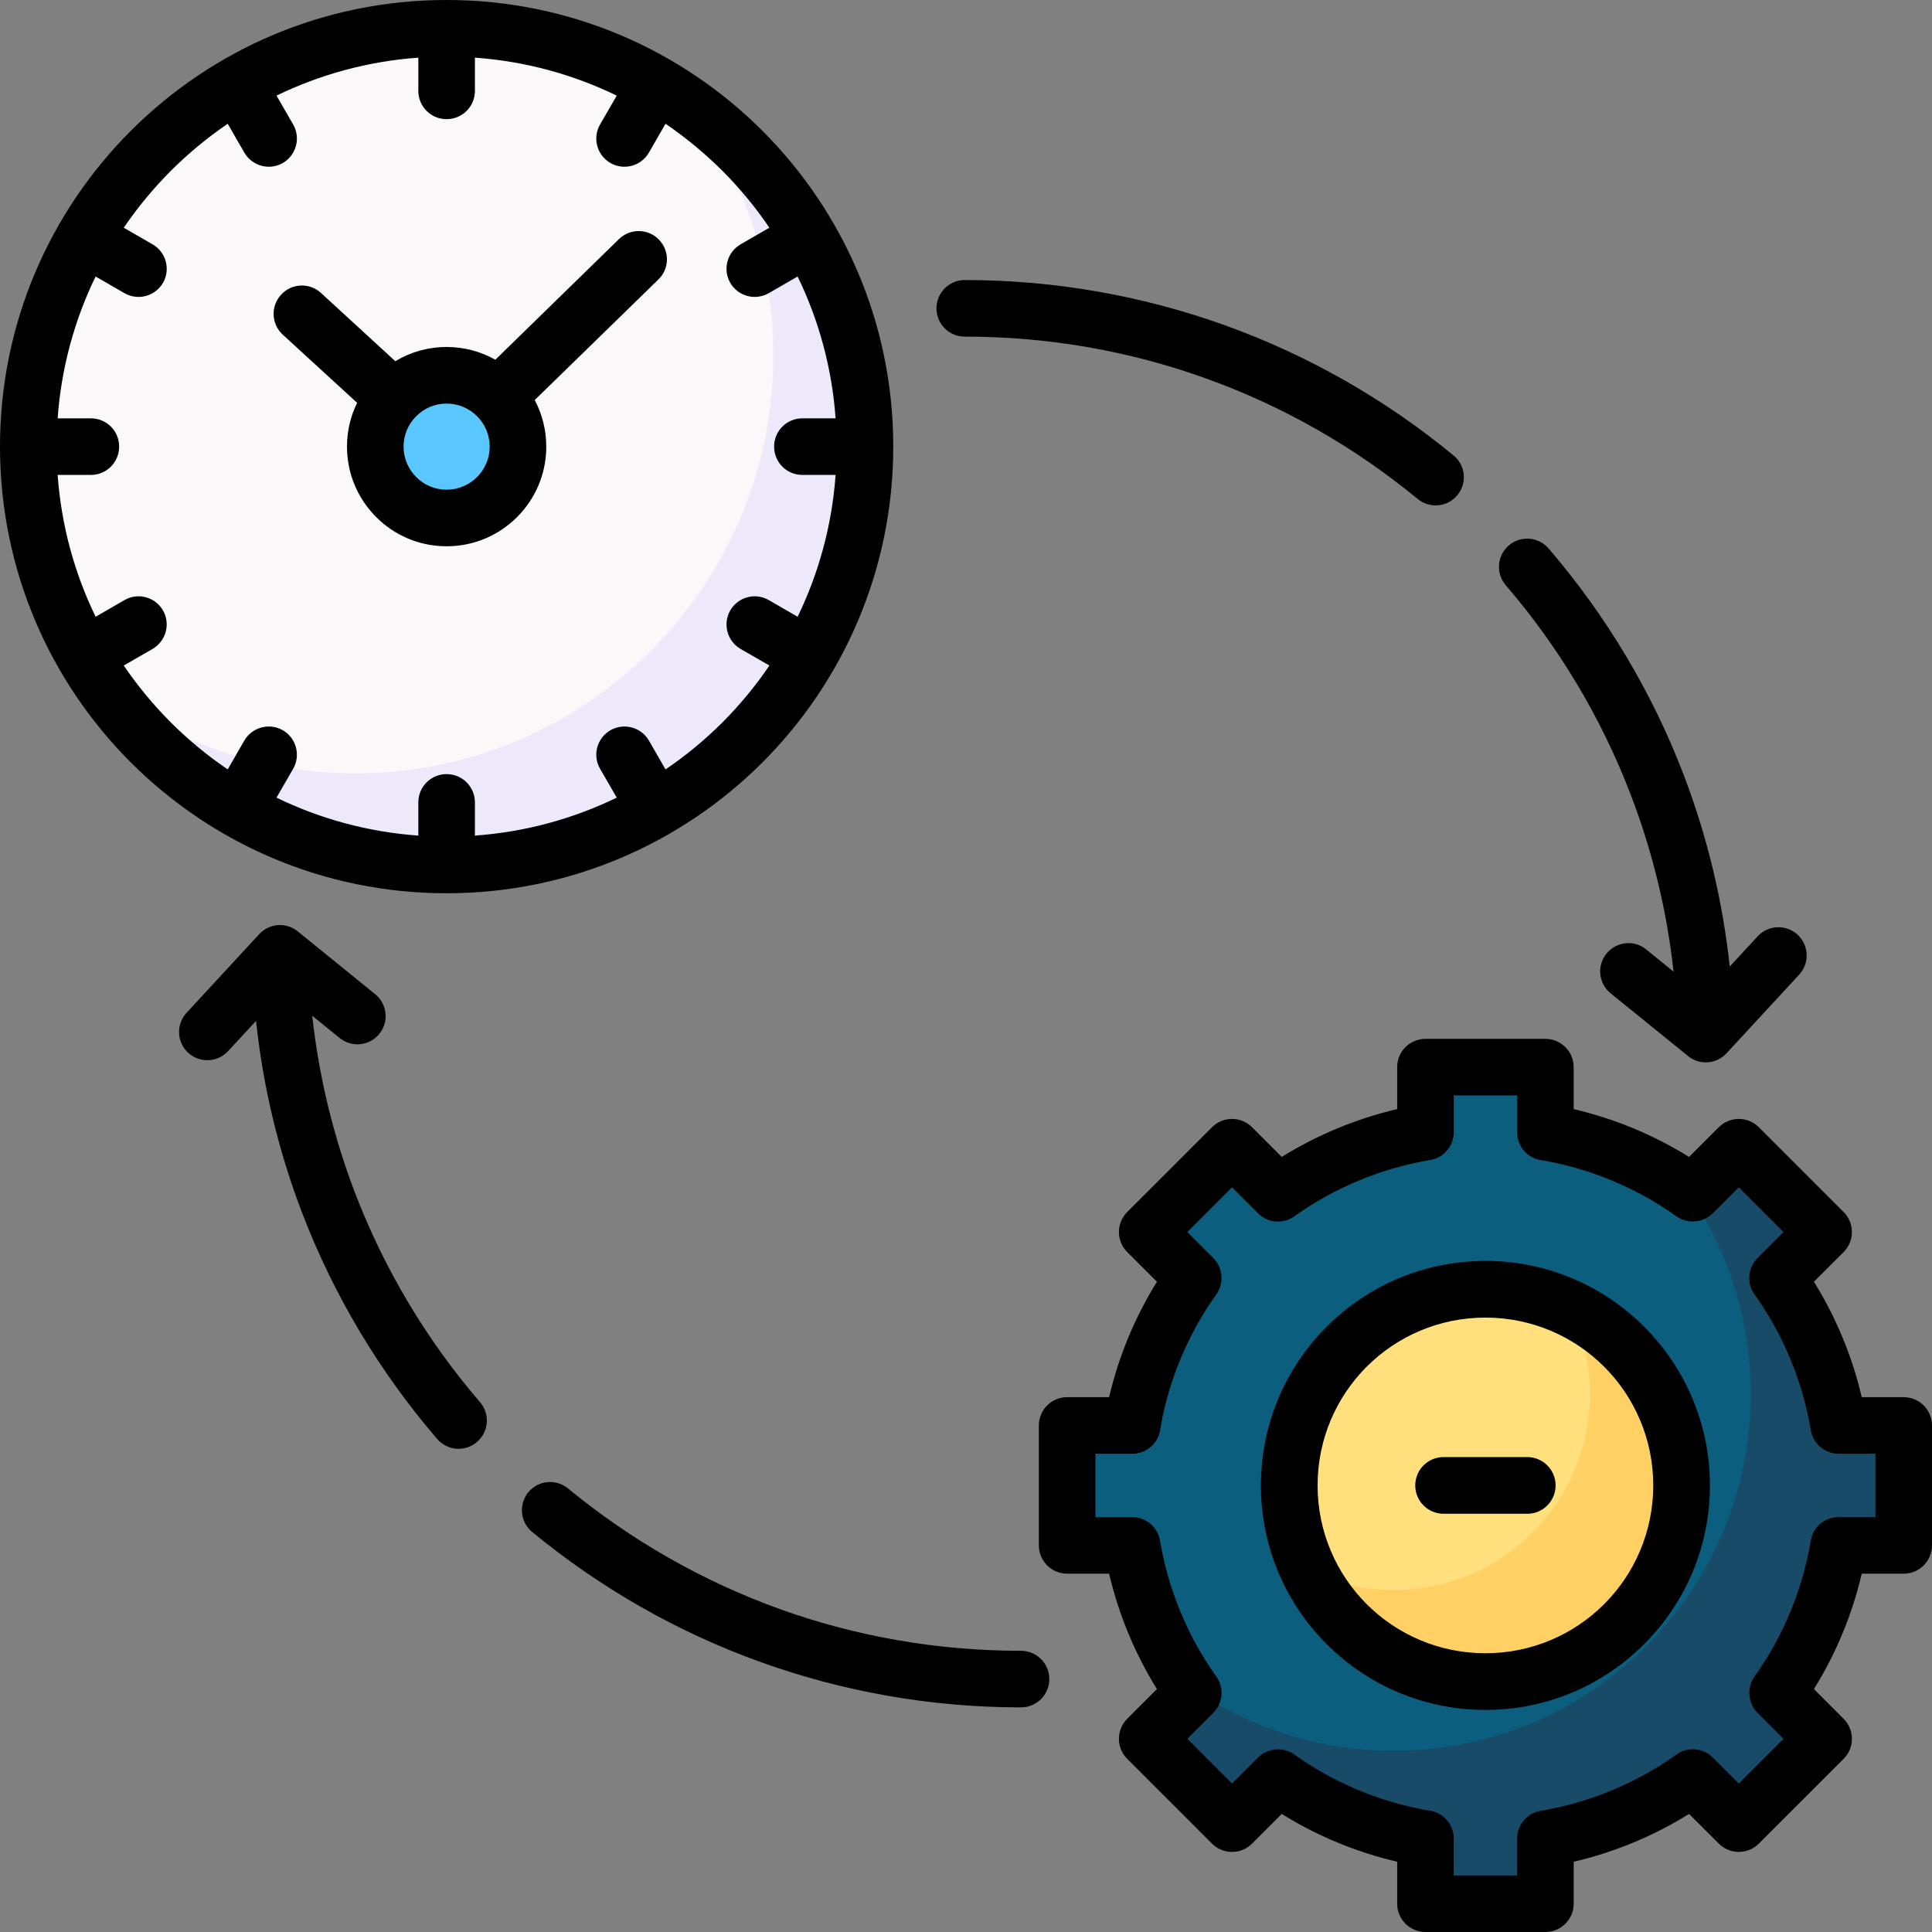 <svg id="Capa_1" enable-background="new 0 0 512 512" height="512" viewBox="0 0 512 512" width="512" xmlns="http://www.w3.org/2000/svg"><rect x="0" y="0" width="512" height="512" fill="#808080" stroke="none"/><g><g clip-rule="evenodd" fill-rule="evenodd"><path d="m466.305 309.519 11.481 11.48c3.004 3.005 3.004 7.909.057 10.914l-6.775 6.775c8.136 11.424 13.776 24.69 16.185 39.09h9.496c4.252 0 7.768 3.487 7.768 7.767v16.214c0 4.28-3.516 7.768-7.768 7.768h-9.496c-2.409 14.4-8.05 27.666-16.185 39.09l6.719 6.69c2.976 3.089 3.032 7.937 0 10.998l-11.481 11.48c-3.005 3.005-7.909 3.005-10.942.057l-6.746-6.775c-11.424 8.136-24.689 13.776-39.09 16.186v9.497c0 4.252-3.486 7.767-7.767 7.767h-16.215c-4.281 0-7.768-3.515-7.768-7.767v-9.497c-14.399-2.41-27.666-8.05-39.09-16.186l-6.69 6.718c-3.033 3.005-7.966 3.005-10.999 0l-11.48-11.48c-3.004-3.033-3.004-7.965 0-10.998l6.719-6.69c-8.136-11.424-13.776-24.69-16.186-39.09h-9.497c-4.252 0-7.768-3.487-7.768-7.768v-16.214c0-4.28 3.516-7.767 7.768-7.767h9.497c2.409-14.4 8.05-27.667 16.186-39.09l-6.719-6.69c-3.004-3.033-3.004-7.965 0-10.999l11.48-11.48c3.033-3.005 7.966-3.005 10.999 0l6.69 6.718c11.424-8.136 24.69-13.776 39.09-16.186v-9.496c0-4.252 3.486-7.767 7.768-7.767h16.215c4.28 0 7.767 3.515 7.767 7.767v9.496c14.4 2.41 27.666 8.05 39.09 16.186l6.689-6.718c3.089-2.977 7.936-3.062 10.998 0z" fill="#0c5e7f"/><path d="m466.305 309.519 11.481 11.48c3.004 3.005 3.004 7.909.057 10.914l-6.775 6.775c8.136 11.424 13.776 24.69 16.185 39.09h9.496c4.252 0 7.768 3.487 7.768 7.767v16.214c0 4.28-3.516 7.768-7.768 7.768h-9.496c-2.409 14.4-8.05 27.666-16.185 39.09l6.719 6.69c2.976 3.089 3.032 7.937 0 10.998l-11.481 11.48c-3.005 3.005-7.909 3.005-10.942.057l-6.746-6.775c-11.424 8.136-24.689 13.776-39.09 16.186v9.497c0 4.252-3.486 7.767-7.767 7.767h-16.215c-4.281 0-7.768-3.515-7.768-7.767v-9.497c-14.399-2.41-27.666-8.05-39.09-16.186l-6.69 6.718c-3.033 3.005-7.966 3.005-10.999 0l-11.48-11.48c-3.004-3.033-3.004-7.965 0-10.998l6.719-6.69c-.453-.651-.907-1.275-1.332-1.928 15.392 10.886 34.185 17.264 54.481 17.264 52.215 0 94.565-42.35 94.565-94.565 0-20.296-6.378-39.09-17.263-54.483.652.425 1.275.879 1.928 1.332l6.689-6.718c3.09-2.977 7.937-3.062 10.999 0z" fill="#174b67"/><path d="m118.348 229.212c61.059 0 110.864-49.805 110.864-110.864s-49.805-110.836-110.864-110.836c-61.059 0-110.836 49.777-110.836 110.836s49.777 110.864 110.836 110.864z" fill="#faf8f9"/><path d="m183.659 28.772c27.61 20.183 45.553 52.782 45.553 89.576 0 61.229-49.635 110.864-110.864 110.864-36.794 0-69.393-17.943-89.576-45.553 18.34 13.38 40.904 21.289 65.311 21.289 61.229 0 110.865-49.635 110.865-110.865 0-24.406-7.909-46.971-21.289-65.311z" fill="#ede9fb"/><path d="m118.348 137.255c10.432 0 18.907-8.476 18.907-18.907 0-10.403-8.476-18.908-18.907-18.908-10.403 0-18.908 8.504-18.908 18.908 0 10.432 8.505 18.907 18.908 18.907z" fill="#5ac7ff"/><path d="m393.652 445.64c28.63 0 51.987-23.357 51.987-51.988 0-28.63-23.357-51.988-51.987-51.988-28.631 0-51.988 23.358-51.988 51.988s23.358 51.988 51.988 51.988z" fill="#ffe07d"/><path d="m416.216 346.823c17.405 8.39 29.424 26.221 29.424 46.829 0 28.715-23.272 51.988-51.987 51.988-20.608 0-38.438-12.019-46.857-29.423 6.831 3.316 14.513 5.159 22.592 5.159 28.716 0 51.988-23.273 51.988-51.988-.001-8.08-1.843-15.762-5.16-22.565z" fill="#ffd064"/></g><path d="m447.624 306.599 7.88-7.88c2.92-2.92 7.683-2.92 10.602 0l22.48 22.478c2.919 2.92 2.919 7.683 0 10.602l-7.881 7.88c2.92 4.677 5.471 9.638 7.597 14.797 2.098 5.074 3.827 10.347 5.074 15.79h11.141c4.139 0 7.483 3.373 7.483 7.512v31.749c0 4.139-3.345 7.512-7.483 7.512h-11.141c-1.247 5.443-2.977 10.715-5.074 15.789-2.126 5.159-4.677 10.12-7.597 14.797l7.881 7.881c2.919 2.919 2.919 7.682 0 10.602l-22.48 22.479c-2.919 2.92-7.682 2.92-10.602 0l-7.88-7.88c-4.677 2.92-9.638 5.471-14.797 7.597-5.074 2.098-10.347 3.827-15.789 5.074v11.14c0 4.139-3.373 7.484-7.512 7.484h-31.749c-4.139 0-7.512-3.345-7.512-7.484v-11.14c-5.414-1.247-10.715-2.977-15.789-5.074-5.159-2.126-10.12-4.677-14.797-7.597l-7.88 7.88c-2.92 2.92-7.683 2.92-10.602 0l-22.479-22.479c-2.92-2.92-2.92-7.682 0-10.602l7.881-7.881c-2.92-4.677-5.442-9.638-7.598-14.797-2.098-5.074-3.799-10.346-5.074-15.789h-11.141c-4.139 0-7.483-3.373-7.483-7.512v-31.749c0-4.139 3.345-7.512 7.483-7.512h11.141c1.275-5.442 2.977-10.715 5.074-15.79 2.155-5.159 4.678-10.12 7.598-14.797l-7.881-7.88c-2.92-2.919-2.92-7.682 0-10.602l22.479-22.478c2.919-2.92 7.682-2.92 10.602 0l7.88 7.88c4.677-2.92 9.638-5.443 14.797-7.597 5.074-2.098 10.347-3.798 15.789-5.074v-11.14c0-4.139 3.373-7.484 7.512-7.484h31.749c4.139 0 7.512 3.345 7.512 7.484v11.14c5.442 1.275 10.715 2.976 15.789 5.074 5.159 2.154 10.12 4.677 14.797 7.597zm-65.057 94.565c-4.166 0-7.512-3.373-7.512-7.512s3.346-7.512 7.512-7.512h22.169c4.166 0 7.512 3.373 7.512 7.512s-3.346 7.512-7.512 7.512zm11.085-67.012c16.441 0 31.295 6.661 42.066 17.433s17.433 25.654 17.433 42.066c0 16.441-6.661 31.295-17.433 42.066-10.772 10.772-25.625 17.434-42.066 17.434-16.413 0-31.296-6.662-42.067-17.434-10.771-10.771-17.433-25.625-17.433-42.066 0-16.413 6.661-31.294 17.433-42.066 10.771-10.771 25.654-17.433 42.067-17.433zm31.465 28.036c-8.051-8.051-19.19-13.012-31.465-13.012-12.274 0-23.415 4.96-31.466 13.012-8.05 8.05-13.011 19.19-13.011 31.464s4.961 23.415 13.011 31.465c8.051 8.051 19.191 13.011 31.466 13.011 12.274 0 23.414-4.96 31.465-13.011 8.05-8.05 13.011-19.191 13.011-31.465s-4.961-23.414-13.011-31.464zm40.677-114.04c2.808-3.062 7.541-3.231 10.574-.454 3.033 2.807 3.231 7.541.453 10.573l-19.276 20.864c-2.749 3.004-7.427 3.232-10.459.51l-20.268-16.413c-3.203-2.608-3.685-7.313-1.077-10.517 2.608-3.203 7.314-3.713 10.517-1.105l7.257 5.896c-1.786-16.299-5.641-31.976-11.311-46.772-7.823-20.523-19.134-39.317-33.165-55.645-2.692-3.146-2.324-7.852.822-10.545 3.118-2.693 7.852-2.324 10.545.822 15.165 17.66 27.354 37.928 35.802 60.01 6.123 16.044 10.289 33.053 12.189 50.769zm-210.134-158.941c-4.139 0-7.484-3.345-7.484-7.483 0-4.139 3.345-7.512 7.484-7.512 24.094 0 47.254 4.224 68.826 11.934 22.309 8.022 42.803 19.786 60.719 34.555 3.203 2.608 3.656 7.314 1.02 10.517-2.608 3.175-7.314 3.628-10.518 1.02-16.611-13.691-35.604-24.604-56.268-32.003-19.871-7.144-41.329-11.028-63.779-11.028zm-195.196 189.329c-2.806 3.061-7.541 3.26-10.602.453-3.033-2.807-3.232-7.541-.425-10.574l19.248-20.834c2.778-3.033 7.427-3.26 10.488-.539l20.268 16.441c3.203 2.608 3.685 7.314 1.077 10.517-2.607 3.203-7.313 3.685-10.517 1.077l-7.256-5.896c1.786 16.3 5.641 31.975 11.282 46.8 7.852 20.495 19.134 39.289 33.194 55.617 2.693 3.146 2.324 7.88-.822 10.545-3.146 2.693-7.852 2.325-10.545-.793-15.165-17.66-27.383-37.928-35.83-60.039-6.123-16.016-10.29-33.052-12.161-50.769zm210.106 158.94c4.139 0 7.512 3.345 7.512 7.483 0 4.168-3.373 7.512-7.512 7.512-24.066 0-47.254-4.224-68.797-11.934-22.309-7.994-42.804-19.786-60.747-34.555-3.175-2.608-3.628-7.313-1.021-10.517 2.608-3.175 7.342-3.628 10.517-1.02 16.639 13.692 35.631 24.605 56.296 32.032 19.843 7.115 41.302 10.999 63.752 10.999zm-195.649-348.807c-3.033-2.806-3.231-7.54-.425-10.573 2.806-3.062 7.541-3.26 10.573-.454l19.701 18.085c3.969-2.409 8.618-3.77 13.579-3.77 4.706 0 9.099 1.219 12.926 3.374l32.769-31.976c2.977-2.891 7.71-2.806 10.573.142 2.892 2.977 2.835 7.711-.142 10.574l-32.769 31.947c1.956 3.686 3.062 7.881 3.062 12.331 0 7.313-2.948 13.89-7.739 18.68s-11.367 7.739-18.68 7.739c-7.285 0-13.89-2.948-18.652-7.739-4.791-4.791-7.739-11.367-7.739-18.68 0-4.167.964-8.107 2.693-11.594zm51.506 21.629c-2.069-2.069-4.904-3.345-8.079-3.345-3.146 0-5.981 1.275-8.05 3.345-2.069 2.069-3.346 4.904-3.346 8.05 0 3.175 1.276 6.009 3.346 8.079 2.069 2.069 4.904 3.345 8.05 3.345 3.175 0 6.01-1.276 8.079-3.345s3.345-4.904 3.345-8.079c0-3.146-1.276-5.981-3.345-8.05zm-66.077 93.601 4.394-7.625c2.069-3.572 6.633-4.791 10.205-2.75 3.572 2.069 4.79 6.633 2.749 10.205l-4.422 7.654c11.48 5.584 24.179 9.099 37.588 10.063v-8.816c0-4.139 3.345-7.483 7.483-7.483 4.167 0 7.512 3.345 7.512 7.483v8.816c13.408-.964 26.08-4.479 37.588-10.063l-4.422-7.654c-2.069-3.571-.822-8.135 2.75-10.205 3.572-2.041 8.136-.822 10.205 2.75l4.394 7.625c5.414-3.657 10.46-7.852 15.08-12.445 4.593-4.621 8.788-9.666 12.445-15.08l-7.625-4.394c-3.572-2.069-4.791-6.633-2.75-10.205 2.069-3.572 6.633-4.819 10.205-2.75l7.654 4.422c5.584-11.509 9.099-24.18 10.063-37.588h-8.816c-4.139 0-7.483-3.345-7.483-7.512 0-4.139 3.345-7.483 7.483-7.483h8.816c-.964-13.408-4.479-26.079-10.063-37.588l-7.654 4.422c-3.572 2.041-8.135.822-10.205-2.749-2.041-3.572-.822-8.135 2.75-10.205l7.625-4.394c-3.657-5.414-7.852-10.46-12.445-15.08-4.62-4.592-9.666-8.788-15.08-12.473l-4.394 7.625c-2.069 3.6-6.633 4.819-10.205 2.778-3.572-2.069-4.819-6.633-2.75-10.205l4.422-7.654c-11.508-5.585-24.18-9.1-37.588-10.064v8.816c0 4.139-3.345 7.483-7.512 7.483-4.139 0-7.483-3.345-7.483-7.483v-8.816c-13.409.964-26.079 4.479-37.588 10.064l4.422 7.654c2.041 3.572.822 8.135-2.749 10.205-3.572 2.041-8.135.822-10.205-2.778l-4.394-7.625c-5.414 3.685-10.46 7.88-15.08 12.473-4.592 4.621-8.787 9.666-12.473 15.08l7.625 4.394c3.6 2.069 4.819 6.633 2.778 10.205-2.069 3.572-6.633 4.79-10.205 2.749l-7.654-4.422c-5.585 11.48-9.1 24.18-10.063 37.588h8.816c4.139 0 7.483 3.345 7.483 7.483 0 4.167-3.345 7.512-7.483 7.512h-8.816c.963 13.408 4.478 26.079 10.063 37.588l7.654-4.422c3.572-2.069 8.135-.822 10.205 2.75 2.041 3.572.794 8.135-2.778 10.205l-7.625 4.394c3.685 5.414 7.88 10.46 12.473 15.08 4.621 4.593 9.666 8.788 15.08 12.445zm57.998-203.899c32.684 0 62.278 13.238 83.708 34.668 21.401 21.43 34.668 50.996 34.668 83.68s-13.267 62.278-34.668 83.708c-21.43 21.402-51.024 34.668-83.708 34.668s-62.25-13.267-83.68-34.668c-21.43-21.43-34.668-51.024-34.668-83.708s13.238-62.25 34.668-83.68c21.43-21.43 50.996-34.668 83.68-34.668zm342.457 314.649-6.888 6.889v-.028c-2.552 2.551-6.604 2.976-9.638.822-5.329-3.799-11.056-6.974-17.149-9.497-5.812-2.409-11.963-4.224-18.369-5.329-3.798-.396-6.718-3.6-6.718-7.455v-9.751h-16.781v9.751c0 3.6-2.608 6.775-6.266 7.37-6.576 1.105-12.869 2.948-18.822 5.414-5.924 2.438-11.509 5.528-16.724 9.185-2.948 2.438-7.314 2.268-10.064-.482l-6.888-6.889-11.85 11.849 6.889 6.888c2.522 2.523 2.948 6.633.794 9.638-3.799 5.329-6.974 11.055-9.496 17.15-2.41 5.812-4.224 11.962-5.329 18.398-.397 3.77-3.6 6.689-7.455 6.689h-9.753v16.781h9.753c3.6 0 6.774 2.608 7.37 6.265 1.105 6.576 2.947 12.869 5.414 18.822 2.438 5.924 5.527 11.509 9.184 16.725 2.439 2.948 2.269 7.314-.481 10.064l-6.889 6.888 11.85 11.849 6.888-6.888c2.523-2.523 6.633-2.919 9.638-.793 5.329 3.798 11.056 7.001 17.149 9.496 5.812 2.409 11.963 4.224 18.397 5.329 3.77.396 6.69 3.6 6.69 7.455v9.751h16.781v-9.751c0-3.572 2.607-6.775 6.265-7.37 6.576-1.105 12.869-2.948 18.822-5.414 5.924-2.438 11.509-5.528 16.724-9.185 2.948-2.438 7.314-2.268 10.064.482l6.888 6.888 11.851-11.849-6.89-6.888c-2.522-2.523-2.92-6.605-.794-9.638 3.8-5.329 7.003-11.055 9.497-17.15 2.41-5.811 4.224-11.962 5.329-18.368.397-3.799 3.6-6.719 7.455-6.719h9.752v-16.781h-9.752c-3.571 0-6.774-2.608-7.369-6.265-1.106-6.576-2.948-12.869-5.415-18.822-2.438-5.924-5.527-11.509-9.185-16.725-2.439-2.948-2.269-7.314.481-10.063l6.89-6.888z"/></g></svg>